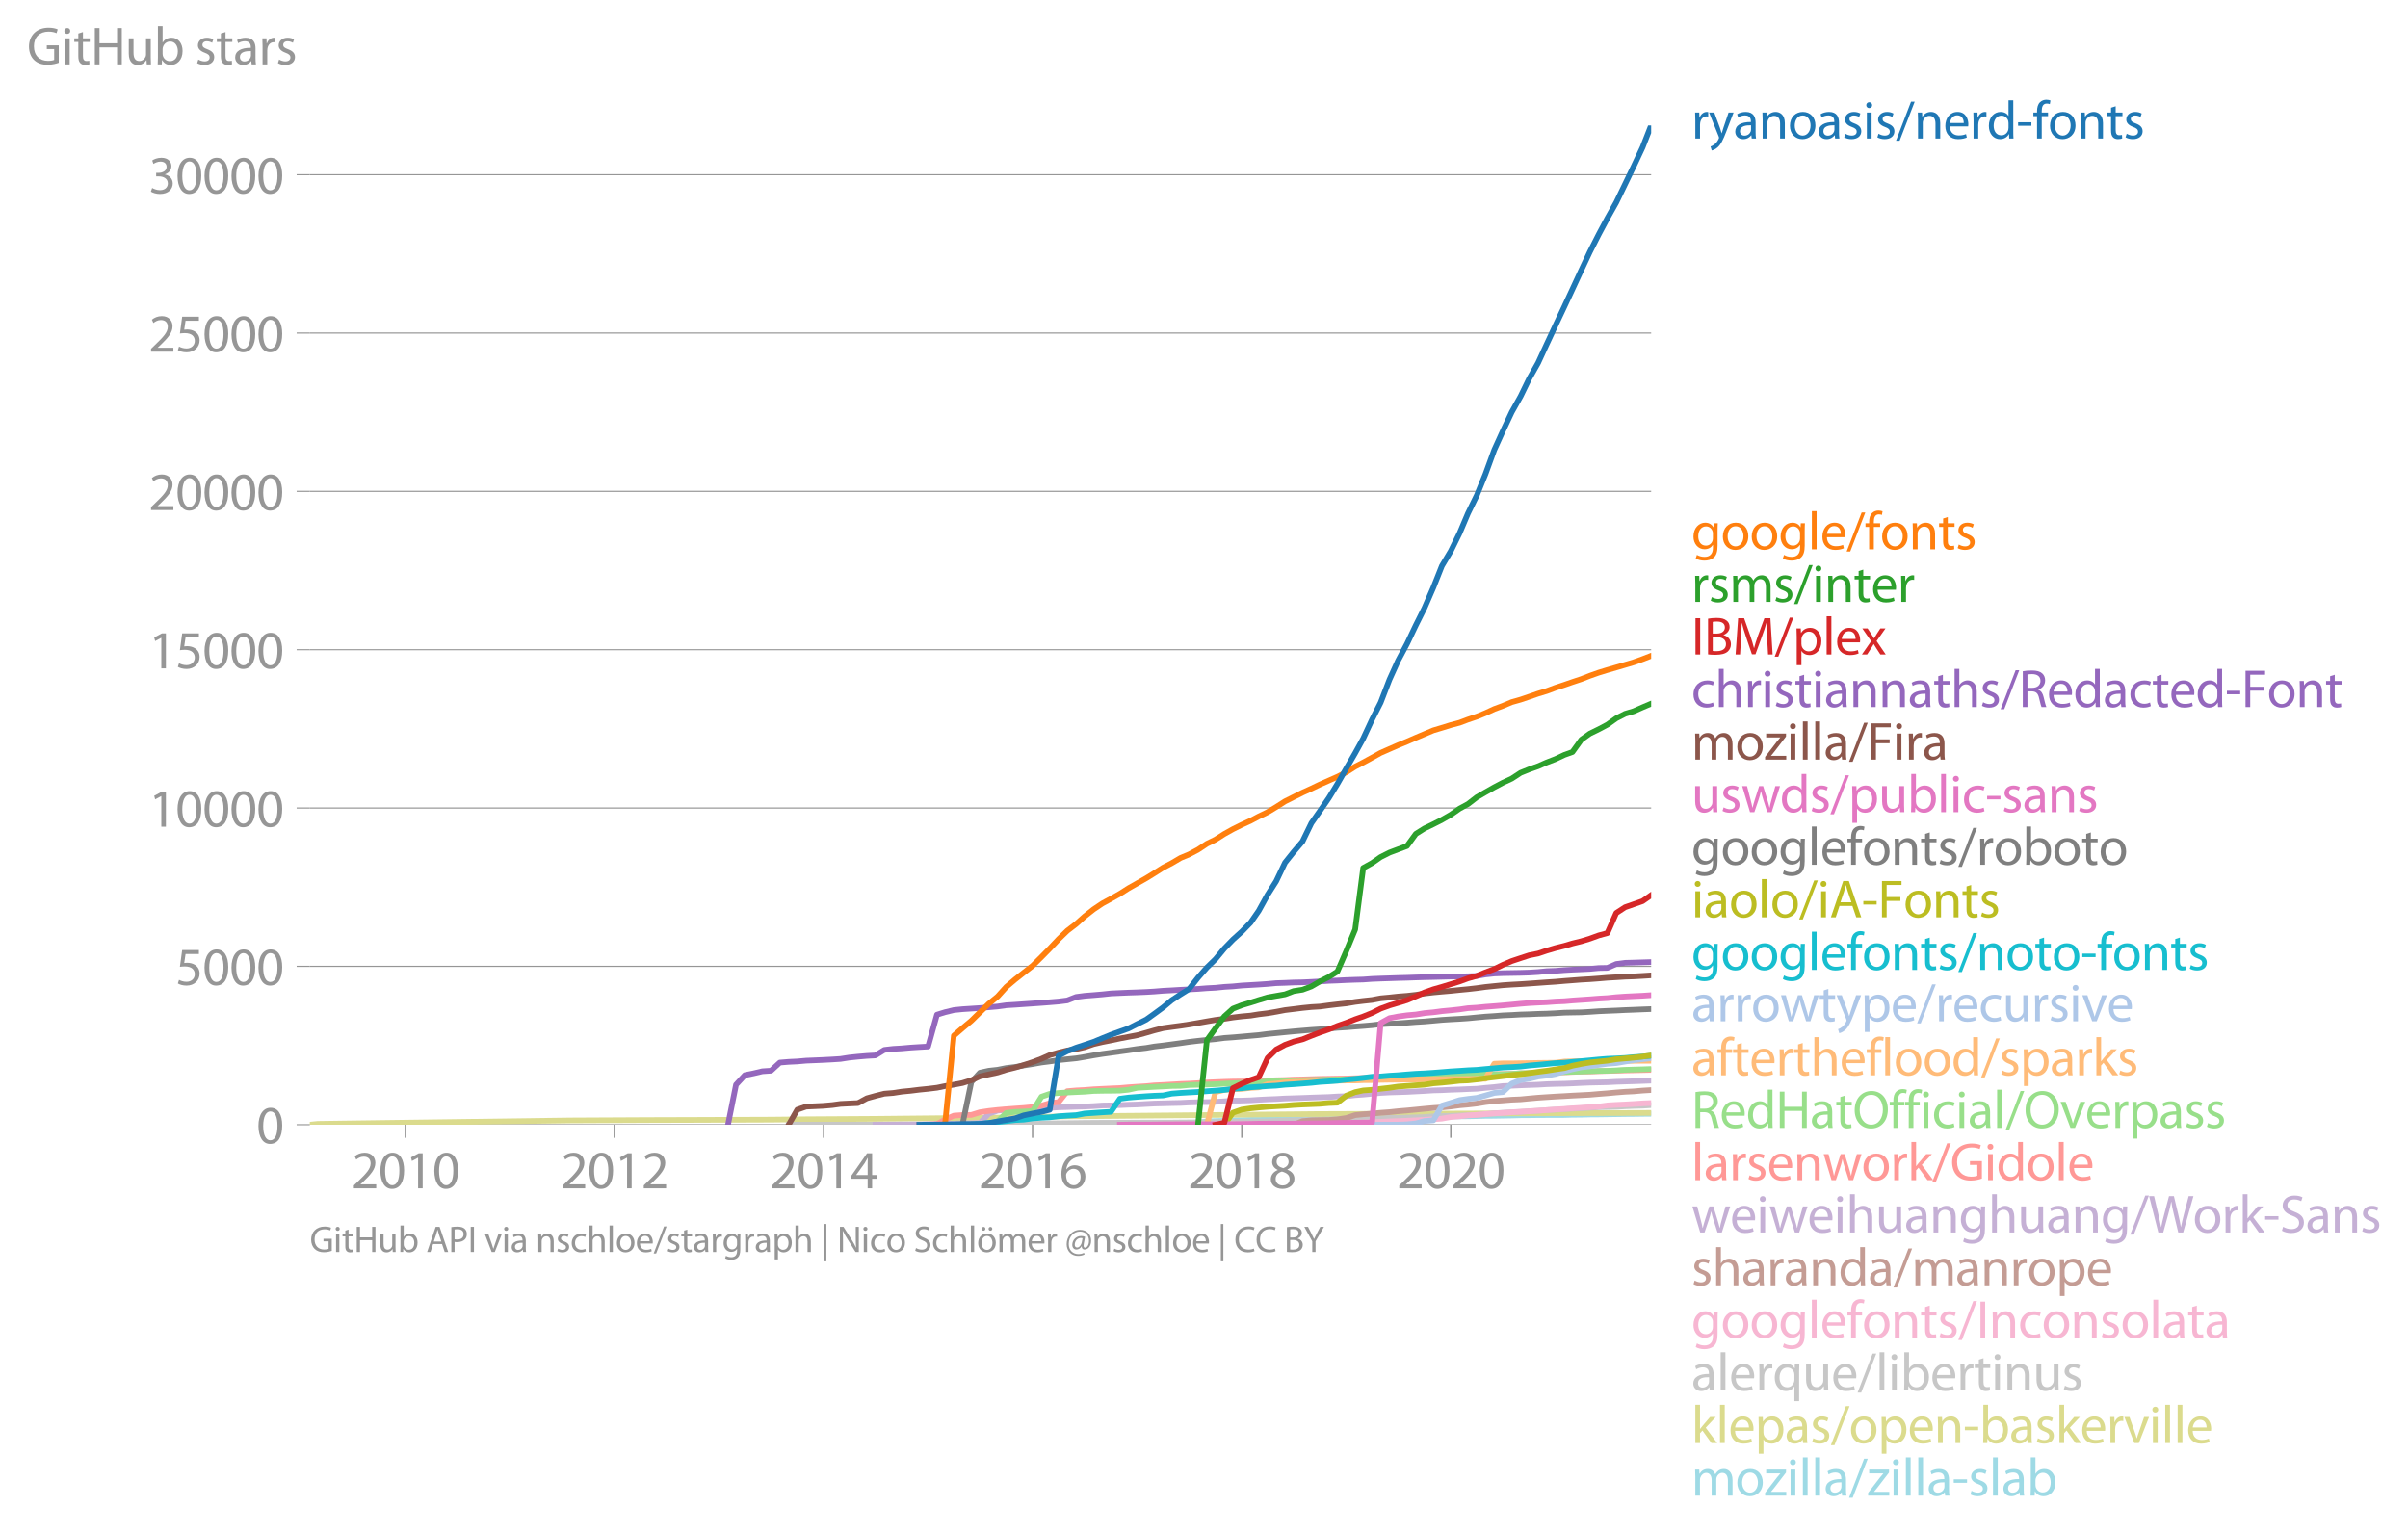 <svg xmlns:xlink="http://www.w3.org/1999/xlink" width="854.789" height="544.354" viewBox="0 0 641.091 408.266" xmlns="http://www.w3.org/2000/svg"><defs><style>*{stroke-linejoin:round;stroke-linecap:butt}</style></defs><g id="figure_1"><path d="M0 408.266h641.091V0H0v408.266z" style="fill:none" id="patch_1"/><g id="axes_1"><path d="M82.476 299.513h357.12V33.401H82.476v266.112z" style="fill:none" id="patch_2"/><g id="matplotlib.axis_1"><g id="xtick_1"><g id="line2d_1"><defs><path id="mce65503e43" d="M0 0v3.5" style="stroke:#969696;stroke-width:.4"/></defs><use xlink:href="#mce65503e43" x="107.93" y="299.513" style="fill:#969696;stroke:#969696;stroke-width:.4"/></g><g style="fill:#969696" transform="matrix(.14 0 0 -.14 93.567 316.453)" id="text_1"><defs><path id="MyriadPro-Regular-32" d="M2944 0v467H1075v13l333 307c877 845 1434 1466 1434 2234 0 595-378 1209-1274 1209-480 0-890-179-1178-422l180-397c192 160 505 352 883 352 621 0 825-390 825-813-6-627-486-1164-1548-2176L288 346V0h2656z" transform="scale(.016)"/><path id="MyriadPro-Regular-30" d="M1677 4230c-845 0-1447-768-1447-2163C243 691 794-70 1606-70c922 0 1447 780 1447 2195 0 1325-499 2105-1376 2105zm-32-435c582 0 845-672 845-1696 0-1062-276-1734-852-1734-512 0-844 614-844 1696 0 1133 358 1734 851 1734z" transform="scale(.016)"/><path id="MyriadPro-Regular-31" d="M1510 0h544v4160h-480l-908-486 108-429 724 390h12V0z" transform="scale(.016)"/></defs><use xlink:href="#MyriadPro-Regular-32"/><use xlink:href="#MyriadPro-Regular-30" x="51.3"/><use xlink:href="#MyriadPro-Regular-31" x="102.6"/><use xlink:href="#MyriadPro-Regular-30" x="153.9"/></g></g><g id="xtick_2"><use xlink:href="#mce65503e43" x="163.564" y="299.513" style="fill:#969696;stroke:#969696;stroke-width:.4" id="line2d_2"/><g style="fill:#969696" transform="matrix(.14 0 0 -.14 149.2 316.453)" id="text_2"><use xlink:href="#MyriadPro-Regular-32"/><use xlink:href="#MyriadPro-Regular-30" x="51.3"/><use xlink:href="#MyriadPro-Regular-31" x="102.6"/><use xlink:href="#MyriadPro-Regular-32" x="153.9"/></g></g><g id="xtick_3"><use xlink:href="#mce65503e43" x="219.273" y="299.513" style="fill:#969696;stroke:#969696;stroke-width:.4" id="line2d_3"/><g style="fill:#969696" transform="matrix(.14 0 0 -.14 204.91 316.453)" id="text_3"><defs><path id="MyriadPro-Regular-34" d="M2560 0v1133h582v441h-582v2586h-608L96 1504v-371h1933V0h531zM666 1574v13l1017 1415c115 192 218 371 346 614h19c-13-218-19-435-19-653V1574H666z" transform="scale(.016)"/></defs><use xlink:href="#MyriadPro-Regular-32"/><use xlink:href="#MyriadPro-Regular-30" x="51.3"/><use xlink:href="#MyriadPro-Regular-31" x="102.6"/><use xlink:href="#MyriadPro-Regular-34" x="153.9"/></g></g><g id="xtick_4"><use xlink:href="#mce65503e43" x="274.906" y="299.513" style="fill:#969696;stroke:#969696;stroke-width:.4" id="line2d_4"/><g style="fill:#969696" transform="matrix(.14 0 0 -.14 260.543 316.453)" id="text_4"><defs><path id="MyriadPro-Regular-36" d="M2662 4224c-102 0-243-6-409-32-525-64-986-275-1331-614-410-410-704-1056-704-1876C218 621 800-70 1690-70c864 0 1382 704 1382 1465 0 813-518 1344-1254 1344-461 0-807-217-1005-480h-19c96 685 563 1331 1446 1479 160 25 307 32 422 25v461zM1690 365c-589 0-903 505-916 1190 0 103 26 186 64 250 154 301 468 512 807 512 518 0 857-359 857-954s-326-998-806-998h-6z" transform="scale(.016)"/></defs><use xlink:href="#MyriadPro-Regular-32"/><use xlink:href="#MyriadPro-Regular-30" x="51.3"/><use xlink:href="#MyriadPro-Regular-31" x="102.6"/><use xlink:href="#MyriadPro-Regular-36" x="153.9"/></g></g><g id="xtick_5"><use xlink:href="#mce65503e43" x="330.616" y="299.513" style="fill:#969696;stroke:#969696;stroke-width:.4" id="line2d_5"/><g style="fill:#969696" transform="matrix(.14 0 0 -.14 316.253 316.453)" id="text_5"><defs><path id="MyriadPro-Regular-38" d="M1062 2170c-512-218-825-589-825-1114C237 448 762-70 1632-70c794 0 1414 486 1414 1209 0 506-320 871-838 1075v20c512 243 685 620 685 972 0 519-403 1024-1210 1024-729 0-1286-448-1286-1107 0-358 198-717 659-934l6-19zm583-1831c-531 0-851 371-832 794 0 397 262 717 749 857 563-160 915-403 915-908 0-423-327-743-832-743zm6 3488c506 0 704-345 704-678 0-378-275-634-633-755-480 128-794 352-794 768 0 358 256 665 723 665z" transform="scale(.016)"/></defs><use xlink:href="#MyriadPro-Regular-32"/><use xlink:href="#MyriadPro-Regular-30" x="51.3"/><use xlink:href="#MyriadPro-Regular-31" x="102.6"/><use xlink:href="#MyriadPro-Regular-38" x="153.9"/></g></g><g id="xtick_6"><use xlink:href="#mce65503e43" x="386.249" y="299.513" style="fill:#969696;stroke:#969696;stroke-width:.4" id="line2d_6"/><g style="fill:#969696" transform="matrix(.14 0 0 -.14 371.886 316.453)" id="text_6"><use xlink:href="#MyriadPro-Regular-32"/><use xlink:href="#MyriadPro-Regular-30" x="51.3"/><use xlink:href="#MyriadPro-Regular-32" x="102.6"/><use xlink:href="#MyriadPro-Regular-30" x="153.9"/></g></g></g><g id="matplotlib.axis_2"><g id="ytick_1"><path d="M82.476 299.513h357.12" clip-path="url(#paabae442a1)" style="fill:none;stroke:#969696;stroke-width:.3;stroke-linecap:square" id="line2d_7"/><g id="line2d_8"><defs><path id="ma0ba9043ab" d="M0 0h-3.5" style="stroke:#969696;stroke-width:.3"/></defs><use xlink:href="#ma0ba9043ab" x="82.476" y="299.513" style="fill:#969696;stroke:#969696;stroke-width:.3"/></g><use xlink:href="#MyriadPro-Regular-30" style="fill:#969696" transform="matrix(.14 0 0 -.14 68.295 304.483)" id="text_7"/></g><g id="ytick_2"><path d="M82.476 257.348h357.12" clip-path="url(#paabae442a1)" style="fill:none;stroke:#969696;stroke-width:.3;stroke-linecap:square" id="line2d_9"/><use xlink:href="#ma0ba9043ab" x="82.476" y="257.348" style="fill:#969696;stroke:#969696;stroke-width:.3" id="line2d_10"/><g style="fill:#969696" transform="matrix(.14 0 0 -.14 46.75 262.318)" id="text_8"><defs><path id="MyriadPro-Regular-35" d="M2771 4160H781L512 2163c154 19 339 45 576 45 832 0 1190-384 1197-922 0-556-455-902-986-902-377 0-717 128-889 230L269 186C467 58 851-70 1306-70c902 0 1548 608 1548 1420 0 525-268 884-595 1069-256 154-576 224-896 224-153 0-243-13-339-25l160 1068h1587v474z" transform="scale(.016)"/></defs><use xlink:href="#MyriadPro-Regular-35"/><use xlink:href="#MyriadPro-Regular-30" x="51.3"/><use xlink:href="#MyriadPro-Regular-30" x="102.6"/><use xlink:href="#MyriadPro-Regular-30" x="153.9"/></g></g><g id="ytick_3"><path d="M82.476 215.183h357.12" clip-path="url(#paabae442a1)" style="fill:none;stroke:#969696;stroke-width:.3;stroke-linecap:square" id="line2d_11"/><use xlink:href="#ma0ba9043ab" x="82.476" y="215.183" style="fill:#969696;stroke:#969696;stroke-width:.3" id="line2d_12"/><g style="fill:#969696" transform="matrix(.14 0 0 -.14 39.568 220.153)" id="text_9"><use xlink:href="#MyriadPro-Regular-31"/><use xlink:href="#MyriadPro-Regular-30" x="51.3"/><use xlink:href="#MyriadPro-Regular-30" x="102.6"/><use xlink:href="#MyriadPro-Regular-30" x="153.9"/><use xlink:href="#MyriadPro-Regular-30" x="205.2"/></g></g><g id="ytick_4"><path d="M82.476 173.018h357.12" clip-path="url(#paabae442a1)" style="fill:none;stroke:#969696;stroke-width:.3;stroke-linecap:square" id="line2d_13"/><use xlink:href="#ma0ba9043ab" x="82.476" y="173.018" style="fill:#969696;stroke:#969696;stroke-width:.3" id="line2d_14"/><g style="fill:#969696" transform="matrix(.14 0 0 -.14 39.568 177.988)" id="text_10"><use xlink:href="#MyriadPro-Regular-31"/><use xlink:href="#MyriadPro-Regular-35" x="51.3"/><use xlink:href="#MyriadPro-Regular-30" x="102.6"/><use xlink:href="#MyriadPro-Regular-30" x="153.9"/><use xlink:href="#MyriadPro-Regular-30" x="205.2"/></g></g><g id="ytick_5"><path d="M82.476 130.853h357.12" clip-path="url(#paabae442a1)" style="fill:none;stroke:#969696;stroke-width:.3;stroke-linecap:square" id="line2d_15"/><use xlink:href="#ma0ba9043ab" x="82.476" y="130.853" style="fill:#969696;stroke:#969696;stroke-width:.3" id="line2d_16"/><g style="fill:#969696" transform="matrix(.14 0 0 -.14 39.568 135.823)" id="text_11"><use xlink:href="#MyriadPro-Regular-32"/><use xlink:href="#MyriadPro-Regular-30" x="51.3"/><use xlink:href="#MyriadPro-Regular-30" x="102.6"/><use xlink:href="#MyriadPro-Regular-30" x="153.9"/><use xlink:href="#MyriadPro-Regular-30" x="205.2"/></g></g><g id="ytick_6"><path d="M82.476 88.688h357.12" clip-path="url(#paabae442a1)" style="fill:none;stroke:#969696;stroke-width:.3;stroke-linecap:square" id="line2d_17"/><use xlink:href="#ma0ba9043ab" x="82.476" y="88.688" style="fill:#969696;stroke:#969696;stroke-width:.3" id="line2d_18"/><g style="fill:#969696" transform="matrix(.14 0 0 -.14 39.568 93.658)" id="text_12"><use xlink:href="#MyriadPro-Regular-32"/><use xlink:href="#MyriadPro-Regular-35" x="51.3"/><use xlink:href="#MyriadPro-Regular-30" x="102.6"/><use xlink:href="#MyriadPro-Regular-30" x="153.9"/><use xlink:href="#MyriadPro-Regular-30" x="205.2"/></g></g><g id="ytick_7"><path d="M82.476 46.523h357.12" clip-path="url(#paabae442a1)" style="fill:none;stroke:#969696;stroke-width:.3;stroke-linecap:square" id="line2d_19"/><use xlink:href="#ma0ba9043ab" x="82.476" y="46.523" style="fill:#969696;stroke:#969696;stroke-width:.3" id="line2d_20"/><g style="fill:#969696" transform="matrix(.14 0 0 -.14 39.568 51.493)" id="text_13"><defs><path id="MyriadPro-Regular-33" d="M269 211C474 77 883-70 1350-70c999 0 1517 582 1517 1248 0 582-416 966-928 1068v13c512 186 768 551 768 979 0 506-371 992-1190 992-448 0-871-160-1088-320l147-409c179 128 499 275 832 275 518 0 730-294 730-627 0-493-519-704-928-704H896v-423h314c544 0 1068-249 1075-832 6-345-218-806-941-806-390 0-762 160-922 262L269 211z" transform="scale(.016)"/></defs><use xlink:href="#MyriadPro-Regular-33"/><use xlink:href="#MyriadPro-Regular-30" x="51.3"/><use xlink:href="#MyriadPro-Regular-30" x="102.6"/><use xlink:href="#MyriadPro-Regular-30" x="153.9"/><use xlink:href="#MyriadPro-Regular-30" x="205.2"/></g></g><g style="fill:#969696" transform="matrix(.14 0 0 -.14 7.2 17.14)" id="text_14"><defs><path id="MyriadPro-Regular-47" d="M3770 2266H2349v-448h877V531c-128-64-378-115-743-115-1005 0-1664 646-1664 1741 0 1081 685 1734 1735 1734 435 0 723-83 953-185l135 454c-186 90-576 198-1076 198-1446 0-2329-940-2336-2227 0-672 231-1248 602-1606 422-403 960-570 1613-570 582 0 1075 147 1325 237v2074z" transform="scale(.016)"/><path id="MyriadPro-Regular-69" d="M1030 0v3098H467V0h563zM749 4320c-205 0-352-154-352-352 0-192 141-346 339-346 224 0 365 154 358 346 0 198-134 352-345 352z" transform="scale(.016)"/><path id="MyriadPro-Regular-74" d="M595 3667v-569H115v-429h480V979c0-365 58-640 218-806C947 19 1158-70 1421-70c217 0 390 38 499 83l-26 422c-83-25-172-38-326-38-314 0-422 217-422 601v1671h806v429h-806v742l-551-173z" transform="scale(.016)"/><path id="MyriadPro-Regular-48" d="M486 4314V0h557v2022h2087V0h563v4314h-563V2509H1043v1805H486z" transform="scale(.016)"/><path id="MyriadPro-Regular-75" d="M3059 3098h-563V1197c0-103-19-205-51-288-103-250-365-512-743-512-512 0-691 397-691 985v1716H448V1286C448 198 1030-70 1517-70c550 0 877 326 1024 576h13l32-506h499c-19 243-26 525-26 845v2253z" transform="scale(.016)"/><path id="MyriadPro-Regular-62" d="M467 800c0-275-13-589-25-800h486l26 512h19c230-410 589-582 1037-582 691 0 1388 550 1388 1657 7 941-537 1581-1305 1581-499 0-858-224-1056-570h-13v1946H467V800zm557 998c0 90 19 167 32 231 115 429 474 691 858 691 601 0 921-531 921-1152 0-710-352-1190-941-1190-409 0-736 268-844 659-13 64-26 134-26 205v556z" transform="scale(.016)"/><path id="MyriadPro-Regular-73" d="M250 147C467 19 781-70 1120-70c736 0 1158 390 1158 934 0 461-275 730-812 934-404 154-589 269-589 525 0 231 185 423 518 423 288 0 512-103 634-180l141 410c-173 102-448 192-762 192-666 0-1069-410-1069-909 0-371 263-678 819-877 416-153 576-300 576-569 0-256-192-461-601-461-282 0-576 115-743 224L250 147z" transform="scale(.016)"/><path id="MyriadPro-Regular-61" d="M2643 1901c0 621-230 1267-1177 1267-391 0-762-109-1018-275l128-371c218 140 518 230 806 230 634 0 704-461 704-717v-64C890 1978 224 1568 224 819c0-448 320-889 947-889 442 0 775 217 947 460h20l44-390h512c-38 211-51 474-51 742v1159zm-544-858c0-57-13-121-32-179-89-262-345-518-749-518-288 0-531 172-531 537 0 602 698 711 1312 698v-538z" transform="scale(.016)"/><path id="MyriadPro-Regular-72" d="M467 0h557v1651c0 96 13 186 26 263 76 422 358 723 755 723 77 0 134-7 192-19v531c-51 13-96 19-160 19-378 0-717-262-858-678h-25l-20 608H442c19-288 25-602 25-967V0z" transform="scale(.016)"/></defs><use xlink:href="#MyriadPro-Regular-47"/><use xlink:href="#MyriadPro-Regular-69" x="64.6"/><use xlink:href="#MyriadPro-Regular-74" x="88"/><use xlink:href="#MyriadPro-Regular-48" x="121.1"/><use xlink:href="#MyriadPro-Regular-75" x="186.3"/><use xlink:href="#MyriadPro-Regular-62" x="241.4"/><use xlink:href="#MyriadPro-Regular-20" x="298.3"/><use xlink:href="#MyriadPro-Regular-73" x="319.5"/><use xlink:href="#MyriadPro-Regular-74" x="359.1"/><use xlink:href="#MyriadPro-Regular-61" x="392.2"/><use xlink:href="#MyriadPro-Regular-72" x="440.4"/><use xlink:href="#MyriadPro-Regular-73" x="473.1"/></g></g><path d="m311.945 299.513 2.362-.27 2.286-.042 2.363-.21 2.362-.372 2.287-.067 2.362-.06 2.286-.117 2.363-.051 2.362-.084h2.134l2.363-.068 2.286-.042 2.363-.025 2.286-.017 2.362-.05 2.363-.01 2.286-.033 2.363-.025 2.286-.017 2.363-.06 2.362-.05 2.134-.017 2.363-.033 2.286-.034 2.362-.06 2.287-.075 2.362-.101 2.363-.042 2.286-.034 2.362-.025 2.287-.06 2.362-.05 2.363-.017 2.21-.025 2.362-.042 2.287-.06 2.362-.016 2.286-.042 2.363-.043 2.362-.067 2.287-.008 2.362-.034 2.287-.009 2.362-.008 2.363-.008 2.134-.06 2.362-.016 2.286-.06 2.363-.016 2.286-.034 2.363-.034 2.362-.033 2.286-.017 2.363-.034 2.286-.017" clip-path="url(#paabae442a1)" style="fill:none;stroke:#9edae5;stroke-width:1.5;stroke-linecap:square" id="line2d_21"/><path d="m82.476 299.513 2.134-.22 7.011-.1 60.283-.81 20.881-.101 11.66-.034 20.806-.076 9.373-.101 18.443-.11 34.828-.354 16.233-.32 65.007-.6 30.103-.109 60.358-.202h0" clip-path="url(#paabae442a1)" style="fill:none;stroke:#dbdb8d;stroke-width:1.5;stroke-linecap:square" id="line2d_22"/><path d="m209.976 299.513 2.286-.008H230.78l2.286-.017H247.09l2.362-.026 2.134-.008 2.363-.034 2.286-.008 2.363-.034 2.286-.034h4.725l2.286-.017 2.363-.008 2.286-.017h2.362l2.363-.067 2.21-.076 2.363-.034 2.286-.025 2.362-.026 2.287-.033 2.362-.017 2.363-.017h2.286l2.363-.017 2.286-.008 2.362-.017 2.363-.009h2.134l2.362-.008h2.287l2.362-.025 2.286-.017 2.363-.025 2.362-.034 2.287-.034 2.362-.034 2.286-.042 2.363-.034 2.362-.025 2.134-.034 2.363-.033 2.286-.11 2.363-.084 2.286-.05 2.362-.051 2.363-.034 2.286-.068 2.363-.033 2.286-.034 2.363-.025 2.362-.093 2.134-.042 2.363-.06 2.286-.126 2.362-.093 2.287-.042 2.362-.05 2.363-.068 2.286-.059 2.362-.202 2.287-.085 2.362-.05 2.363-.093 2.21-.059 2.362-.076 2.287-.194 2.362-.236 2.286-.16 2.363-.118 2.362-.101 2.287-.178 2.362-.126 2.287-.177 2.362-.11 2.363-.126 2.134-.144 2.362-.118 2.286-.126 2.363-.144 2.286-.05 2.363-.06 2.362-.134 2.286-.093 2.363-.067 2.286-.152" clip-path="url(#paabae442a1)" style="fill:none;stroke:#c7c7c7;stroke-width:1.5;stroke-linecap:square" id="line2d_23"/><g style="fill:#1f77b4" transform="matrix(.14 0 0 -.14 450.31 36.901)" id="text_15"><defs><path id="MyriadPro-Regular-79" d="M58 3098 1203 243c26-70 39-115 39-147s-20-77-45-134c-128-288-320-506-474-628-166-140-352-230-493-275l141-473c141 25 416 121 691 364 384 333 660 877 1063 1940l845 2208h-596l-614-1818c-77-224-141-461-198-646h-13c-51 185-128 428-199 633L672 3098H58z" transform="scale(.016)"/><path id="MyriadPro-Regular-6e" d="M467 0h563v1862c0 96 13 192 39 263 96 313 384 576 755 576 531 0 717-416 717-915V0h563v1850c0 1062-666 1318-1094 1318-512 0-871-288-1024-582h-13l-32 512H442c19-256 25-519 25-839V0z" transform="scale(.016)"/><path id="MyriadPro-Regular-6f" d="M1779 3168c-857 0-1536-608-1536-1645C243 544 890-70 1728-70c749 0 1542 499 1542 1644 0 948-601 1594-1491 1594zm-13-422c666 0 928-666 928-1191 0-697-403-1203-940-1203-551 0-941 512-941 1190 0 589 288 1204 953 1204z" transform="scale(.016)"/><path id="MyriadPro-Regular-2f" d="m422-256 1792 4640h-435L-6-256h428z" transform="scale(.016)"/><path id="MyriadPro-Regular-65" d="M2957 1446c6 58 19 148 19 263 0 569-269 1459-1280 1459-902 0-1453-736-1453-1670C243 563 813-70 1766-70c493 0 832 108 1031 198l-96 403c-211-89-455-160-858-160-563 0-1049 314-1062 1075h2176zM787 1850c45 390 295 915 864 915 634 0 787-557 781-915H787z" transform="scale(.016)"/><path id="MyriadPro-Regular-64" d="M2579 4544V2694h-13c-140 250-460 474-934 474-755 0-1395-634-1389-1664C243 563 819-70 1568-70c506 0 883 262 1056 608h13l25-538h506c-19 211-26 525-26 800v3744h-563zm0-3245c0-89-6-166-25-243-103-422-448-672-826-672-608 0-915 518-915 1146 0 684 345 1196 928 1196 422 0 729-294 813-652 19-71 25-167 25-237v-538z" transform="scale(.016)"/><path id="MyriadPro-Regular-2d" d="M192 1939v-416h1581v416H192z" transform="scale(.016)"/><path id="MyriadPro-Regular-66" d="M1082 0v2669h748v429h-748v166c0 474 121 896 601 896 160 0 275-32 359-70l76 435c-108 45-281 89-480 89-262 0-544-83-755-288-262-249-358-646-358-1081v-147H90v-429h435V0h557z" transform="scale(.016)"/></defs><use xlink:href="#MyriadPro-Regular-72"/><use xlink:href="#MyriadPro-Regular-79" x="32.7"/><use xlink:href="#MyriadPro-Regular-61" x="79.8"/><use xlink:href="#MyriadPro-Regular-6e" x="128"/><use xlink:href="#MyriadPro-Regular-6f" x="183.5"/><use xlink:href="#MyriadPro-Regular-61" x="238.4"/><use xlink:href="#MyriadPro-Regular-73" x="286.6"/><use xlink:href="#MyriadPro-Regular-69" x="326.2"/><use xlink:href="#MyriadPro-Regular-73" x="349.6"/><use xlink:href="#MyriadPro-Regular-2f" x="389.2"/><use xlink:href="#MyriadPro-Regular-6e" x="423.5"/><use xlink:href="#MyriadPro-Regular-65" x="479"/><use xlink:href="#MyriadPro-Regular-72" x="529.1"/><use xlink:href="#MyriadPro-Regular-64" x="561.8"/><use xlink:href="#MyriadPro-Regular-2d" x="618.2"/><use xlink:href="#MyriadPro-Regular-66" x="648.9"/><use xlink:href="#MyriadPro-Regular-6f" x="678.1"/><use xlink:href="#MyriadPro-Regular-6e" x="733"/><use xlink:href="#MyriadPro-Regular-74" x="788.5"/><use xlink:href="#MyriadPro-Regular-73" x="821.6"/></g><g style="fill:#ff7f0e" transform="matrix(.14 0 0 -.14 450.31 146.293)" id="text_16"><defs><path id="MyriadPro-Regular-67" d="M3110 2246c0 378 13 628 26 852h-493l-25-468h-13c-135 256-429 538-967 538-710 0-1395-595-1395-1645C243 666 794 13 1562 13c480 0 812 230 985 518h13V186c0-781-422-1082-998-1082-384 0-704 115-909 243l-141-429c250-166 659-256 1030-256 391 0 826 90 1127 372 301 268 441 704 441 1414v1798zm-556-928c0-96-13-204-45-300-122-359-435-576-781-576-608 0-915 505-915 1113 0 717 384 1171 921 1171 410 0 685-268 788-595 25-77 32-160 32-256v-557z" transform="scale(.016)"/><path id="MyriadPro-Regular-6c" d="M467 0h563v4544H467V0z" transform="scale(.016)"/></defs><use xlink:href="#MyriadPro-Regular-67"/><use xlink:href="#MyriadPro-Regular-6f" x="55.9"/><use xlink:href="#MyriadPro-Regular-6f" x="110.8"/><use xlink:href="#MyriadPro-Regular-67" x="165.7"/><use xlink:href="#MyriadPro-Regular-6c" x="221.6"/><use xlink:href="#MyriadPro-Regular-65" x="245.2"/><use xlink:href="#MyriadPro-Regular-2f" x="295.3"/><use xlink:href="#MyriadPro-Regular-66" x="329.6"/><use xlink:href="#MyriadPro-Regular-6f" x="358.8"/><use xlink:href="#MyriadPro-Regular-6e" x="413.7"/><use xlink:href="#MyriadPro-Regular-74" x="469.2"/><use xlink:href="#MyriadPro-Regular-73" x="502.3"/></g><g style="fill:#2ca02c" transform="matrix(.14 0 0 -.14 450.31 160.294)" id="text_17"><defs><path id="MyriadPro-Regular-6d" d="M467 0h551v1869c0 96 12 192 44 275 90 282 346 563 698 563 429 0 646-358 646-851V0h551v1914c0 102 19 204 45 281 96 275 345 512 665 512 455 0 672-358 672-953V0h551v1824c0 1075-608 1344-1018 1344-294 0-499-77-685-218-128-96-249-230-345-403h-13c-135 365-455 621-877 621-512 0-800-275-973-570h-19l-26 500H442c19-256 25-519 25-839V0z" transform="scale(.016)"/></defs><use xlink:href="#MyriadPro-Regular-72"/><use xlink:href="#MyriadPro-Regular-73" x="32.7"/><use xlink:href="#MyriadPro-Regular-6d" x="72.3"/><use xlink:href="#MyriadPro-Regular-73" x="155.7"/><use xlink:href="#MyriadPro-Regular-2f" x="195.3"/><use xlink:href="#MyriadPro-Regular-69" x="229.6"/><use xlink:href="#MyriadPro-Regular-6e" x="253"/><use xlink:href="#MyriadPro-Regular-74" x="308.5"/><use xlink:href="#MyriadPro-Regular-65" x="341.6"/><use xlink:href="#MyriadPro-Regular-72" x="391.7"/></g><g style="fill:#d62728" transform="matrix(.14 0 0 -.14 450.31 174.294)" id="text_18"><defs><path id="MyriadPro-Regular-49" d="M486 4314V0h557v4314H486z" transform="scale(.016)"/><path id="MyriadPro-Regular-42" d="M486 13c186-26 480-51 864-51 704 0 1191 128 1492 403 217 211 364 493 364 864 0 640-480 979-889 1081v13c454 167 729 531 729 947 0 340-134 596-358 762-269 218-627 314-1184 314-390 0-774-39-1018-90V13zm557 3865c90 20 237 39 493 39 563 0 947-199 947-704 0-416-345-723-934-723h-506v1388zm0-1811h461c608 0 1114-243 1114-832 0-627-532-838-1108-838-198 0-358 6-467 25v1645z" transform="scale(.016)"/><path id="MyriadPro-Regular-4d" d="M4230 0h544l-268 4314h-711l-768-2087c-192-544-345-1017-454-1453h-19c-109 448-256 922-436 1453l-736 2087H672L371 0h531l116 1850c38 646 70 1369 83 1907h13c121-512 294-1069 499-1677L2310 26h423l761 2092c218 589 397 1133 544 1639h20c-7-538 32-1261 64-1863L4230 0z" transform="scale(.016)"/><path id="MyriadPro-Regular-70" d="M467-1267h557V416h13c185-307 544-486 953-486 730 0 1408 550 1408 1664 0 940-563 1574-1312 1574-505 0-870-224-1100-602h-13l-26 532H442c12-295 25-615 25-1012v-3353zm557 3059c0 77 19 160 38 230 109 423 468 698 852 698 595 0 921-531 921-1152 0-710-345-1197-941-1197-403 0-742 269-844 659-13 71-26 148-26 231v531z" transform="scale(.016)"/><path id="MyriadPro-Regular-78" d="m102 3098 1050-1517L51 0h621l448 698c115 185 224 345 326 537h13c109-185 211-358 333-537L2246 0h640L1798 1600l1056 1498h-608l-435-660c-102-166-205-326-307-512h-19c-103 173-199 333-314 506l-441 666H102z" transform="scale(.016)"/></defs><use xlink:href="#MyriadPro-Regular-49"/><use xlink:href="#MyriadPro-Regular-42" x="23.9"/><use xlink:href="#MyriadPro-Regular-4d" x="78.1"/><use xlink:href="#MyriadPro-Regular-2f" x="158.5"/><use xlink:href="#MyriadPro-Regular-70" x="192.8"/><use xlink:href="#MyriadPro-Regular-6c" x="249.7"/><use xlink:href="#MyriadPro-Regular-65" x="273.3"/><use xlink:href="#MyriadPro-Regular-78" x="323.4"/></g><g style="fill:#9467bd" transform="matrix(.14 0 0 -.14 450.31 188.294)" id="text_19"><defs><path id="MyriadPro-Regular-63" d="M2579 538c-160-71-371-154-691-154-614 0-1075 442-1075 1158 0 647 384 1172 1094 1172 307 0 519-71 653-148l128 436c-154 76-448 160-781 160-1011 0-1664-692-1664-1645C243 570 851-70 1786-70c416 0 742 108 889 185l-96 423z" transform="scale(.016)"/><path id="MyriadPro-Regular-68" d="M467 0h563v1869c0 109 7 192 39 269 102 307 390 563 755 563 531 0 717-423 717-922V0h563v1843c0 1069-666 1325-1082 1325-211 0-409-64-576-160-172-96-313-237-403-397h-13v1933H467V0z" transform="scale(.016)"/><path id="MyriadPro-Regular-52" d="M486 0h557v1869h525c506-19 736-243 864-839 122-537 218-902 288-1030h576c-90 166-192 582-333 1184-102 448-301 755-633 870v20c454 153 812 531 812 1100 0 333-121 628-339 820-269 243-653 352-1248 352-384 0-787-32-1069-90V0zm557 3866c90 25 282 51 551 51 588-7 992-250 992-807 0-492-378-819-973-819h-570v1575z" transform="scale(.016)"/><path id="MyriadPro-Regular-46" d="M486 0h557v1952h1632v461H1043v1433h1767v468H486V0z" transform="scale(.016)"/></defs><use xlink:href="#MyriadPro-Regular-63"/><use xlink:href="#MyriadPro-Regular-68" x="44.8"/><use xlink:href="#MyriadPro-Regular-72" x="100.3"/><use xlink:href="#MyriadPro-Regular-69" x="133"/><use xlink:href="#MyriadPro-Regular-73" x="156.4"/><use xlink:href="#MyriadPro-Regular-74" x="196"/><use xlink:href="#MyriadPro-Regular-69" x="229.1"/><use xlink:href="#MyriadPro-Regular-61" x="252.5"/><use xlink:href="#MyriadPro-Regular-6e" x="300.7"/><use xlink:href="#MyriadPro-Regular-6e" x="356.2"/><use xlink:href="#MyriadPro-Regular-61" x="411.7"/><use xlink:href="#MyriadPro-Regular-74" x="459.9"/><use xlink:href="#MyriadPro-Regular-68" x="493"/><use xlink:href="#MyriadPro-Regular-73" x="548.5"/><use xlink:href="#MyriadPro-Regular-2f" x="588.1"/><use xlink:href="#MyriadPro-Regular-52" x="622.4"/><use xlink:href="#MyriadPro-Regular-65" x="676.2"/><use xlink:href="#MyriadPro-Regular-64" x="726.3"/><use xlink:href="#MyriadPro-Regular-61" x="782.7"/><use xlink:href="#MyriadPro-Regular-63" x="830.9"/><use xlink:href="#MyriadPro-Regular-74" x="875.7"/><use xlink:href="#MyriadPro-Regular-65" x="908.8"/><use xlink:href="#MyriadPro-Regular-64" x="958.9"/><use xlink:href="#MyriadPro-Regular-2d" x="1015.3"/><use xlink:href="#MyriadPro-Regular-46" x="1046"/><use xlink:href="#MyriadPro-Regular-6f" x="1094.7"/><use xlink:href="#MyriadPro-Regular-6e" x="1149.6"/><use xlink:href="#MyriadPro-Regular-74" x="1205.1"/></g><g style="fill:#8c564b" transform="matrix(.14 0 0 -.14 450.31 202.294)" id="text_20"><defs><path id="MyriadPro-Regular-7a" d="M115 0h2515v448H819v13c141 160 269 313 397 486l1382 1799 7 352H243v-455h1677v-13c-141-166-269-313-403-480L115 326V0z" transform="scale(.016)"/></defs><use xlink:href="#MyriadPro-Regular-6d"/><use xlink:href="#MyriadPro-Regular-6f" x="83.4"/><use xlink:href="#MyriadPro-Regular-7a" x="138.3"/><use xlink:href="#MyriadPro-Regular-69" x="181.1"/><use xlink:href="#MyriadPro-Regular-6c" x="204.5"/><use xlink:href="#MyriadPro-Regular-6c" x="228.1"/><use xlink:href="#MyriadPro-Regular-61" x="251.7"/><use xlink:href="#MyriadPro-Regular-2f" x="299.9"/><use xlink:href="#MyriadPro-Regular-46" x="334.2"/><use xlink:href="#MyriadPro-Regular-69" x="382.9"/><use xlink:href="#MyriadPro-Regular-72" x="406.3"/><use xlink:href="#MyriadPro-Regular-61" x="439"/></g><g style="fill:#e377c2" transform="matrix(.14 0 0 -.14 450.31 216.294)" id="text_21"><defs><path id="MyriadPro-Regular-77" d="M115 3098 1050 0h512l499 1472c109 333 205 653 281 1024h13c77-365 167-672 275-1018L3104 0h512l998 3098h-556l-442-1556c-102-364-186-691-237-1004h-19c-70 313-160 640-275 1011l-480 1549h-474l-505-1575c-103-339-205-672-276-985h-19c-57 320-141 640-230 985L691 3098H115z" transform="scale(.016)"/></defs><use xlink:href="#MyriadPro-Regular-75"/><use xlink:href="#MyriadPro-Regular-73" x="55.1"/><use xlink:href="#MyriadPro-Regular-77" x="94.7"/><use xlink:href="#MyriadPro-Regular-64" x="168.3"/><use xlink:href="#MyriadPro-Regular-73" x="224.7"/><use xlink:href="#MyriadPro-Regular-2f" x="264.3"/><use xlink:href="#MyriadPro-Regular-70" x="298.6"/><use xlink:href="#MyriadPro-Regular-75" x="355.5"/><use xlink:href="#MyriadPro-Regular-62" x="410.6"/><use xlink:href="#MyriadPro-Regular-6c" x="467.5"/><use xlink:href="#MyriadPro-Regular-69" x="491.1"/><use xlink:href="#MyriadPro-Regular-63" x="514.5"/><use xlink:href="#MyriadPro-Regular-2d" x="559.3"/><use xlink:href="#MyriadPro-Regular-73" x="590"/><use xlink:href="#MyriadPro-Regular-61" x="629.6"/><use xlink:href="#MyriadPro-Regular-6e" x="677.8"/><use xlink:href="#MyriadPro-Regular-73" x="733.3"/></g><g style="fill:#7f7f7f" transform="matrix(.14 0 0 -.14 450.31 230.293)" id="text_22"><use xlink:href="#MyriadPro-Regular-67"/><use xlink:href="#MyriadPro-Regular-6f" x="55.9"/><use xlink:href="#MyriadPro-Regular-6f" x="110.8"/><use xlink:href="#MyriadPro-Regular-67" x="165.7"/><use xlink:href="#MyriadPro-Regular-6c" x="221.6"/><use xlink:href="#MyriadPro-Regular-65" x="245.2"/><use xlink:href="#MyriadPro-Regular-66" x="295.3"/><use xlink:href="#MyriadPro-Regular-6f" x="324.5"/><use xlink:href="#MyriadPro-Regular-6e" x="379.4"/><use xlink:href="#MyriadPro-Regular-74" x="434.9"/><use xlink:href="#MyriadPro-Regular-73" x="468"/><use xlink:href="#MyriadPro-Regular-2f" x="507.6"/><use xlink:href="#MyriadPro-Regular-72" x="541.9"/><use xlink:href="#MyriadPro-Regular-6f" x="574.6"/><use xlink:href="#MyriadPro-Regular-62" x="629.5"/><use xlink:href="#MyriadPro-Regular-6f" x="686.4"/><use xlink:href="#MyriadPro-Regular-74" x="741.3"/><use xlink:href="#MyriadPro-Regular-6f" x="774.4"/></g><g style="fill:#bcbd22" transform="matrix(.14 0 0 -.14 450.31 244.294)" id="text_23"><defs><path id="MyriadPro-Regular-41" d="M2714 1357 3174 0h596L2298 4314h-672L160 0h576l448 1357h1530zm-1415 435 423 1248c83 262 153 525 217 781h13c64-250 128-506 224-787l422-1242H1299z" transform="scale(.016)"/></defs><use xlink:href="#MyriadPro-Regular-69"/><use xlink:href="#MyriadPro-Regular-61" x="23.4"/><use xlink:href="#MyriadPro-Regular-6f" x="71.6"/><use xlink:href="#MyriadPro-Regular-6c" x="126.5"/><use xlink:href="#MyriadPro-Regular-6f" x="150.1"/><use xlink:href="#MyriadPro-Regular-2f" x="205"/><use xlink:href="#MyriadPro-Regular-69" x="239.3"/><use xlink:href="#MyriadPro-Regular-41" x="262.7"/><use xlink:href="#MyriadPro-Regular-2d" x="323.9"/><use xlink:href="#MyriadPro-Regular-46" x="354.6"/><use xlink:href="#MyriadPro-Regular-6f" x="403.3"/><use xlink:href="#MyriadPro-Regular-6e" x="458.2"/><use xlink:href="#MyriadPro-Regular-74" x="513.7"/><use xlink:href="#MyriadPro-Regular-73" x="546.8"/></g><g style="fill:#17becf" transform="matrix(.14 0 0 -.14 450.31 258.293)" id="text_24"><use xlink:href="#MyriadPro-Regular-67"/><use xlink:href="#MyriadPro-Regular-6f" x="55.9"/><use xlink:href="#MyriadPro-Regular-6f" x="110.8"/><use xlink:href="#MyriadPro-Regular-67" x="165.7"/><use xlink:href="#MyriadPro-Regular-6c" x="221.6"/><use xlink:href="#MyriadPro-Regular-65" x="245.2"/><use xlink:href="#MyriadPro-Regular-66" x="295.3"/><use xlink:href="#MyriadPro-Regular-6f" x="324.5"/><use xlink:href="#MyriadPro-Regular-6e" x="379.4"/><use xlink:href="#MyriadPro-Regular-74" x="434.9"/><use xlink:href="#MyriadPro-Regular-73" x="468"/><use xlink:href="#MyriadPro-Regular-2f" x="507.6"/><use xlink:href="#MyriadPro-Regular-6e" x="541.9"/><use xlink:href="#MyriadPro-Regular-6f" x="597.4"/><use xlink:href="#MyriadPro-Regular-74" x="652.3"/><use xlink:href="#MyriadPro-Regular-6f" x="685.4"/><use xlink:href="#MyriadPro-Regular-2d" x="740.3"/><use xlink:href="#MyriadPro-Regular-66" x="771"/><use xlink:href="#MyriadPro-Regular-6f" x="800.2"/><use xlink:href="#MyriadPro-Regular-6e" x="855.1"/><use xlink:href="#MyriadPro-Regular-74" x="910.6"/><use xlink:href="#MyriadPro-Regular-73" x="943.7"/></g><g style="fill:#aec7e8" transform="matrix(.14 0 0 -.14 450.31 271.973)" id="text_25"><defs><path id="MyriadPro-Regular-76" d="M83 3098 1261 0h537l1216 3098h-588l-602-1741c-102-282-192-538-262-794h-20c-64 256-147 512-249 794L685 3098H83z" transform="scale(.016)"/></defs><use xlink:href="#MyriadPro-Regular-61"/><use xlink:href="#MyriadPro-Regular-72" x="48.2"/><use xlink:href="#MyriadPro-Regular-72" x="80.9"/><use xlink:href="#MyriadPro-Regular-6f" x="113.6"/><use xlink:href="#MyriadPro-Regular-77" x="168.5"/><use xlink:href="#MyriadPro-Regular-74" x="242.1"/><use xlink:href="#MyriadPro-Regular-79" x="275.2"/><use xlink:href="#MyriadPro-Regular-70" x="322.3"/><use xlink:href="#MyriadPro-Regular-65" x="379.2"/><use xlink:href="#MyriadPro-Regular-2f" x="429.3"/><use xlink:href="#MyriadPro-Regular-72" x="463.6"/><use xlink:href="#MyriadPro-Regular-65" x="496.3"/><use xlink:href="#MyriadPro-Regular-63" x="546.4"/><use xlink:href="#MyriadPro-Regular-75" x="591.2"/><use xlink:href="#MyriadPro-Regular-72" x="646.3"/><use xlink:href="#MyriadPro-Regular-73" x="679"/><use xlink:href="#MyriadPro-Regular-69" x="718.6"/><use xlink:href="#MyriadPro-Regular-76" x="742"/><use xlink:href="#MyriadPro-Regular-65" x="790.1"/></g><g style="fill:#ffbb78" transform="matrix(.14 0 0 -.14 450.31 286.37)" id="text_26"><defs><path id="MyriadPro-Regular-6b" d="M1024 4544H467V0h557v1165l288 320L2381 0h685L1702 1824l1197 1274h-678l-909-1069c-90-109-198-243-275-352h-13v2867z" transform="scale(.016)"/></defs><use xlink:href="#MyriadPro-Regular-61"/><use xlink:href="#MyriadPro-Regular-66" x="48.2"/><use xlink:href="#MyriadPro-Regular-74" x="77.4"/><use xlink:href="#MyriadPro-Regular-65" x="110.5"/><use xlink:href="#MyriadPro-Regular-72" x="160.6"/><use xlink:href="#MyriadPro-Regular-74" x="193.3"/><use xlink:href="#MyriadPro-Regular-68" x="226.4"/><use xlink:href="#MyriadPro-Regular-65" x="281.9"/><use xlink:href="#MyriadPro-Regular-66" x="332"/><use xlink:href="#MyriadPro-Regular-6c" x="361.2"/><use xlink:href="#MyriadPro-Regular-6f" x="384.8"/><use xlink:href="#MyriadPro-Regular-6f" x="439.7"/><use xlink:href="#MyriadPro-Regular-64" x="494.6"/><use xlink:href="#MyriadPro-Regular-2f" x="551"/><use xlink:href="#MyriadPro-Regular-73" x="585.3"/><use xlink:href="#MyriadPro-Regular-70" x="624.9"/><use xlink:href="#MyriadPro-Regular-61" x="681.8"/><use xlink:href="#MyriadPro-Regular-72" x="730"/><use xlink:href="#MyriadPro-Regular-6b" x="762.7"/><use xlink:href="#MyriadPro-Regular-73" x="809.6"/></g><g style="fill:#98df8a" transform="matrix(.14 0 0 -.14 450.31 300.37)" id="text_27"><defs><path id="MyriadPro-Regular-4f" d="M2234 4384c-1152 0-2004-896-2004-2266C230 813 1030-70 2170-70c1100 0 2003 787 2003 2272 0 1280-762 2182-1939 2182zm-26-454c928 0 1376-896 1376-1754 0-979-499-1792-1382-1792-877 0-1376 826-1376 1747 0 947 460 1799 1382 1799z" transform="scale(.016)"/></defs><use xlink:href="#MyriadPro-Regular-52"/><use xlink:href="#MyriadPro-Regular-65" x="53.8"/><use xlink:href="#MyriadPro-Regular-64" x="103.9"/><use xlink:href="#MyriadPro-Regular-48" x="160.3"/><use xlink:href="#MyriadPro-Regular-61" x="225.5"/><use xlink:href="#MyriadPro-Regular-74" x="273.7"/><use xlink:href="#MyriadPro-Regular-4f" x="306.8"/><use xlink:href="#MyriadPro-Regular-66" x="375.7"/><use xlink:href="#MyriadPro-Regular-66" x="404.9"/><use xlink:href="#MyriadPro-Regular-69" x="434.1"/><use xlink:href="#MyriadPro-Regular-63" x="457.5"/><use xlink:href="#MyriadPro-Regular-69" x="502.3"/><use xlink:href="#MyriadPro-Regular-61" x="525.7"/><use xlink:href="#MyriadPro-Regular-6c" x="573.9"/><use xlink:href="#MyriadPro-Regular-2f" x="597.5"/><use xlink:href="#MyriadPro-Regular-4f" x="631.8"/><use xlink:href="#MyriadPro-Regular-76" x="700.7"/><use xlink:href="#MyriadPro-Regular-65" x="748.8"/><use xlink:href="#MyriadPro-Regular-72" x="798.9"/><use xlink:href="#MyriadPro-Regular-70" x="831.6"/><use xlink:href="#MyriadPro-Regular-61" x="888.5"/><use xlink:href="#MyriadPro-Regular-73" x="936.7"/><use xlink:href="#MyriadPro-Regular-73" x="976.3"/></g><g style="fill:#ff9896" transform="matrix(.14 0 0 -.14 450.31 314.294)" id="text_28"><use xlink:href="#MyriadPro-Regular-6c"/><use xlink:href="#MyriadPro-Regular-61" x="23.6"/><use xlink:href="#MyriadPro-Regular-72" x="71.8"/><use xlink:href="#MyriadPro-Regular-73" x="104.5"/><use xlink:href="#MyriadPro-Regular-65" x="144.1"/><use xlink:href="#MyriadPro-Regular-6e" x="194.2"/><use xlink:href="#MyriadPro-Regular-77" x="249.7"/><use xlink:href="#MyriadPro-Regular-6f" x="323.3"/><use xlink:href="#MyriadPro-Regular-72" x="378.2"/><use xlink:href="#MyriadPro-Regular-6b" x="410.9"/><use xlink:href="#MyriadPro-Regular-2f" x="457.8"/><use xlink:href="#MyriadPro-Regular-47" x="492.1"/><use xlink:href="#MyriadPro-Regular-69" x="556.7"/><use xlink:href="#MyriadPro-Regular-64" x="580.1"/><use xlink:href="#MyriadPro-Regular-6f" x="636.5"/><use xlink:href="#MyriadPro-Regular-6c" x="691.4"/><use xlink:href="#MyriadPro-Regular-65" x="715"/></g><g style="fill:#c5b0d5" transform="matrix(.14 0 0 -.14 450.31 328.216)" id="text_29"><defs><path id="MyriadPro-Regular-57" d="m1773 0 614 2246c160 557 256 980 333 1408h13c57-435 147-857 281-1408L3558 0h583l1222 4314h-569l-570-2176c-134-538-256-1018-346-1492h-12c-64 455-180 967-301 1479l-525 2189h-582l-576-2176c-148-557-282-1069-352-1498h-13c-77 416-192 954-320 1491L685 4314H96L1190 0h583z" transform="scale(.016)"/><path id="MyriadPro-Regular-53" d="M269 211C499 58 954-70 1370-70c1017 0 1510 582 1510 1248 0 633-371 985-1101 1267-595 230-857 429-857 832 0 294 224 646 812 646 391 0 679-128 820-205l153 455c-192 109-512 211-953 211-839 0-1396-499-1396-1171 0-608 436-973 1140-1223 582-224 812-454 812-857 0-435-332-736-902-736-384 0-749 128-998 281L269 211z" transform="scale(.016)"/></defs><use xlink:href="#MyriadPro-Regular-77"/><use xlink:href="#MyriadPro-Regular-65" x="73.6"/><use xlink:href="#MyriadPro-Regular-69" x="123.7"/><use xlink:href="#MyriadPro-Regular-77" x="147.1"/><use xlink:href="#MyriadPro-Regular-65" x="220.7"/><use xlink:href="#MyriadPro-Regular-69" x="270.8"/><use xlink:href="#MyriadPro-Regular-68" x="294.2"/><use xlink:href="#MyriadPro-Regular-75" x="349.7"/><use xlink:href="#MyriadPro-Regular-61" x="404.8"/><use xlink:href="#MyriadPro-Regular-6e" x="453"/><use xlink:href="#MyriadPro-Regular-67" x="508.5"/><use xlink:href="#MyriadPro-Regular-68" x="564.4"/><use xlink:href="#MyriadPro-Regular-75" x="619.9"/><use xlink:href="#MyriadPro-Regular-61" x="675"/><use xlink:href="#MyriadPro-Regular-6e" x="723.2"/><use xlink:href="#MyriadPro-Regular-67" x="778.7"/><use xlink:href="#MyriadPro-Regular-2f" x="834.6"/><use xlink:href="#MyriadPro-Regular-57" x="868.9"/><use xlink:href="#MyriadPro-Regular-6f" x="953.5"/><use xlink:href="#MyriadPro-Regular-72" x="1008.4"/><use xlink:href="#MyriadPro-Regular-6b" x="1041.1"/><use xlink:href="#MyriadPro-Regular-2d" x="1088"/><use xlink:href="#MyriadPro-Regular-53" x="1118.7"/><use xlink:href="#MyriadPro-Regular-61" x="1168"/><use xlink:href="#MyriadPro-Regular-6e" x="1216.2"/><use xlink:href="#MyriadPro-Regular-73" x="1271.7"/></g><g style="fill:#c49c94" transform="matrix(.14 0 0 -.14 450.31 342.294)" id="text_30"><use xlink:href="#MyriadPro-Regular-73"/><use xlink:href="#MyriadPro-Regular-68" x="39.6"/><use xlink:href="#MyriadPro-Regular-61" x="95.1"/><use xlink:href="#MyriadPro-Regular-72" x="143.3"/><use xlink:href="#MyriadPro-Regular-61" x="176"/><use xlink:href="#MyriadPro-Regular-6e" x="224.2"/><use xlink:href="#MyriadPro-Regular-64" x="279.7"/><use xlink:href="#MyriadPro-Regular-61" x="336.1"/><use xlink:href="#MyriadPro-Regular-2f" x="384.3"/><use xlink:href="#MyriadPro-Regular-6d" x="418.6"/><use xlink:href="#MyriadPro-Regular-61" x="502"/><use xlink:href="#MyriadPro-Regular-6e" x="550.2"/><use xlink:href="#MyriadPro-Regular-72" x="605.7"/><use xlink:href="#MyriadPro-Regular-6f" x="638.4"/><use xlink:href="#MyriadPro-Regular-70" x="693.3"/><use xlink:href="#MyriadPro-Regular-65" x="750.2"/></g><g style="fill:#f7b6d2" transform="matrix(.14 0 0 -.14 450.31 356.293)" id="text_31"><use xlink:href="#MyriadPro-Regular-67"/><use xlink:href="#MyriadPro-Regular-6f" x="55.9"/><use xlink:href="#MyriadPro-Regular-6f" x="110.8"/><use xlink:href="#MyriadPro-Regular-67" x="165.7"/><use xlink:href="#MyriadPro-Regular-6c" x="221.6"/><use xlink:href="#MyriadPro-Regular-65" x="245.2"/><use xlink:href="#MyriadPro-Regular-66" x="295.3"/><use xlink:href="#MyriadPro-Regular-6f" x="324.5"/><use xlink:href="#MyriadPro-Regular-6e" x="379.4"/><use xlink:href="#MyriadPro-Regular-74" x="434.9"/><use xlink:href="#MyriadPro-Regular-73" x="468"/><use xlink:href="#MyriadPro-Regular-2f" x="507.6"/><use xlink:href="#MyriadPro-Regular-49" x="541.9"/><use xlink:href="#MyriadPro-Regular-6e" x="565.8"/><use xlink:href="#MyriadPro-Regular-63" x="621.3"/><use xlink:href="#MyriadPro-Regular-6f" x="666.1"/><use xlink:href="#MyriadPro-Regular-6e" x="721"/><use xlink:href="#MyriadPro-Regular-73" x="776.5"/><use xlink:href="#MyriadPro-Regular-6f" x="816.1"/><use xlink:href="#MyriadPro-Regular-6c" x="871"/><use xlink:href="#MyriadPro-Regular-61" x="894.6"/><use xlink:href="#MyriadPro-Regular-74" x="942.8"/><use xlink:href="#MyriadPro-Regular-61" x="975.9"/></g><g style="fill:#c7c7c7" transform="matrix(.14 0 0 -.14 450.31 370.294)" id="text_32"><defs><path id="MyriadPro-Regular-71" d="M2579-1267h563v3513c0 320 7 589 20 852h-532l-19-468h-13c-153 301-473 538-953 538-653 0-1402-512-1402-1670C243 557 832-70 1555-70c499 0 845 243 1011 550h13v-1747zm0 2528c0-83-19-192-45-269-128-390-441-614-806-614-621 0-915 537-915 1152 0 697 352 1190 934 1190 423 0 723-294 807-640 19-70 25-160 25-237v-582z" transform="scale(.016)"/></defs><use xlink:href="#MyriadPro-Regular-61"/><use xlink:href="#MyriadPro-Regular-6c" x="48.2"/><use xlink:href="#MyriadPro-Regular-65" x="71.8"/><use xlink:href="#MyriadPro-Regular-72" x="121.9"/><use xlink:href="#MyriadPro-Regular-71" x="154.6"/><use xlink:href="#MyriadPro-Regular-75" x="210.9"/><use xlink:href="#MyriadPro-Regular-65" x="266"/><use xlink:href="#MyriadPro-Regular-2f" x="316.1"/><use xlink:href="#MyriadPro-Regular-6c" x="350.4"/><use xlink:href="#MyriadPro-Regular-69" x="374"/><use xlink:href="#MyriadPro-Regular-62" x="397.4"/><use xlink:href="#MyriadPro-Regular-65" x="454.3"/><use xlink:href="#MyriadPro-Regular-72" x="504.4"/><use xlink:href="#MyriadPro-Regular-74" x="537.1"/><use xlink:href="#MyriadPro-Regular-69" x="570.2"/><use xlink:href="#MyriadPro-Regular-6e" x="593.6"/><use xlink:href="#MyriadPro-Regular-75" x="649.1"/><use xlink:href="#MyriadPro-Regular-73" x="704.2"/></g><g style="fill:#dbdb8d" transform="matrix(.14 0 0 -.14 450.31 384.294)" id="text_33"><use xlink:href="#MyriadPro-Regular-6b"/><use xlink:href="#MyriadPro-Regular-6c" x="46.9"/><use xlink:href="#MyriadPro-Regular-65" x="70.5"/><use xlink:href="#MyriadPro-Regular-70" x="120.6"/><use xlink:href="#MyriadPro-Regular-61" x="177.5"/><use xlink:href="#MyriadPro-Regular-73" x="225.7"/><use xlink:href="#MyriadPro-Regular-2f" x="265.3"/><use xlink:href="#MyriadPro-Regular-6f" x="299.6"/><use xlink:href="#MyriadPro-Regular-70" x="354.5"/><use xlink:href="#MyriadPro-Regular-65" x="411.4"/><use xlink:href="#MyriadPro-Regular-6e" x="461.5"/><use xlink:href="#MyriadPro-Regular-2d" x="517"/><use xlink:href="#MyriadPro-Regular-62" x="547.7"/><use xlink:href="#MyriadPro-Regular-61" x="604.6"/><use xlink:href="#MyriadPro-Regular-73" x="652.8"/><use xlink:href="#MyriadPro-Regular-6b" x="692.4"/><use xlink:href="#MyriadPro-Regular-65" x="739.3"/><use xlink:href="#MyriadPro-Regular-72" x="789.4"/><use xlink:href="#MyriadPro-Regular-76" x="822.1"/><use xlink:href="#MyriadPro-Regular-69" x="870.2"/><use xlink:href="#MyriadPro-Regular-6c" x="893.6"/><use xlink:href="#MyriadPro-Regular-6c" x="917.2"/><use xlink:href="#MyriadPro-Regular-65" x="940.8"/></g><g style="fill:#9edae5" transform="matrix(.14 0 0 -.14 450.31 398.294)" id="text_34"><use xlink:href="#MyriadPro-Regular-6d"/><use xlink:href="#MyriadPro-Regular-6f" x="83.4"/><use xlink:href="#MyriadPro-Regular-7a" x="138.3"/><use xlink:href="#MyriadPro-Regular-69" x="181.1"/><use xlink:href="#MyriadPro-Regular-6c" x="204.5"/><use xlink:href="#MyriadPro-Regular-6c" x="228.1"/><use xlink:href="#MyriadPro-Regular-61" x="251.7"/><use xlink:href="#MyriadPro-Regular-2f" x="299.9"/><use xlink:href="#MyriadPro-Regular-7a" x="334.2"/><use xlink:href="#MyriadPro-Regular-69" x="377"/><use xlink:href="#MyriadPro-Regular-6c" x="400.4"/><use xlink:href="#MyriadPro-Regular-6c" x="424"/><use xlink:href="#MyriadPro-Regular-61" x="447.6"/><use xlink:href="#MyriadPro-Regular-2d" x="495.8"/><use xlink:href="#MyriadPro-Regular-73" x="526.5"/><use xlink:href="#MyriadPro-Regular-6c" x="566.1"/><use xlink:href="#MyriadPro-Regular-61" x="589.7"/><use xlink:href="#MyriadPro-Regular-62" x="637.9"/></g><g style="fill:#969696" transform="matrix(.097 0 0 -.097 82.476 333.411)" id="text_35"><defs><path id="MyriadPro-Regular-50" d="M486 0h557v1728c128-32 282-38 448-38 544 0 1024 160 1319 473 217 224 332 531 332 922 0 384-140 697-377 902-256 231-659 359-1210 359-448 0-800-39-1069-84V0zm557 3859c96 26 282 45 525 45 614 0 1018-275 1018-845 0-595-410-921-1082-921-186 0-339 12-461 44v1677z" transform="scale(.016)"/><path id="MyriadPro-Regular-7c" d="M550 4800v-6400h429v6400H550z" transform="scale(.016)"/><path id="MyriadPro-Regular-4e" d="M1011 0v1843c0 717-13 1235-45 1779l20 7c217-467 505-960 806-1440L3162 0h563v4314h-525V2509c0-672 13-1197 64-1773l-13-6c-205 441-454 896-774 1401L1094 4314H486V0h525z" transform="scale(.016)"/><path id="MyriadPro-Regular-f6" d="M1165 3648c185 0 313 154 313 326 0 186-134 327-313 327s-327-147-327-327c0-172 135-326 320-326h7zm1184 0c185 0 313 154 313 326 0 186-134 327-313 327s-320-147-320-327c0-172 128-326 313-326h7zm-570-480c-857 0-1536-608-1536-1645C243 544 890-70 1728-70c749 0 1542 499 1542 1644 0 948-601 1594-1491 1594zm-13-422c666 0 928-666 928-1191 0-697-403-1203-940-1203-551 0-941 512-941 1190 0 589 288 1204 953 1204z" transform="scale(.016)"/><path id="MyriadPro-Regular-40" d="M2867 1632c-70-397-409-870-781-870-281 0-422 204-422 486 0 621 454 1152 1018 1152 147 0 256-26 320-45l-135-723zm384-1773c-262-147-601-224-966-224-947 0-1645 666-1645 1735 0 1299 877 2131 1920 2131 992 0 1549-672 1549-1600 0-743-365-1178-691-1171-212 6-288 230-192 716l217 1159c-166 77-409 134-685 134-889 0-1516-723-1516-1517 0-505 320-806 691-806 384 0 678 186 902 563h26c-19-390 217-563 473-563 602 0 1140 563 1140 1523 0 1069-749 1856-1863 1856-1421 0-2336-1145-2336-2464C275 96 1165-672 2214-672c429 0 788 70 1140 256l-103 275z" transform="scale(.016)"/><path id="MyriadPro-Regular-43" d="M3386 582c-224-108-570-179-909-179-1050 0-1658 679-1658 1735 0 1132 672 1779 1683 1779 359 0 660-77 871-179l134 454c-147 77-486 192-1024 192-1337 0-2253-915-2253-2266C230 704 1146-70 2362-70c524 0 934 108 1139 211l-115 441z" transform="scale(.016)"/><path id="MyriadPro-Regular-59" d="M2010 0v1837l1446 2477h-634l-620-1191c-167-326-314-608-436-889h-12c-135 300-263 563-429 889L717 4314H83l1363-2484V0h564z" transform="scale(.016)"/></defs><use xlink:href="#MyriadPro-Regular-47"/><use xlink:href="#MyriadPro-Regular-69" x="64.6"/><use xlink:href="#MyriadPro-Regular-74" x="88"/><use xlink:href="#MyriadPro-Regular-48" x="121.1"/><use xlink:href="#MyriadPro-Regular-75" x="186.3"/><use xlink:href="#MyriadPro-Regular-62" x="241.4"/><use xlink:href="#MyriadPro-Regular-20" x="298.3"/><use xlink:href="#MyriadPro-Regular-41" x="319.5"/><use xlink:href="#MyriadPro-Regular-50" x="380.7"/><use xlink:href="#MyriadPro-Regular-49" x="433.9"/><use xlink:href="#MyriadPro-Regular-20" x="457.8"/><use xlink:href="#MyriadPro-Regular-76" x="479"/><use xlink:href="#MyriadPro-Regular-69" x="527.1"/><use xlink:href="#MyriadPro-Regular-61" x="550.5"/><use xlink:href="#MyriadPro-Regular-20" x="598.7"/><use xlink:href="#MyriadPro-Regular-6e" x="619.9"/><use xlink:href="#MyriadPro-Regular-73" x="675.4"/><use xlink:href="#MyriadPro-Regular-63" x="715"/><use xlink:href="#MyriadPro-Regular-68" x="759.8"/><use xlink:href="#MyriadPro-Regular-6c" x="815.3"/><use xlink:href="#MyriadPro-Regular-6f" x="838.9"/><use xlink:href="#MyriadPro-Regular-65" x="893.8"/><use xlink:href="#MyriadPro-Regular-2f" x="943.9"/><use xlink:href="#MyriadPro-Regular-73" x="978.2"/><use xlink:href="#MyriadPro-Regular-74" x="1017.8"/><use xlink:href="#MyriadPro-Regular-61" x="1050.9"/><use xlink:href="#MyriadPro-Regular-72" x="1099.1"/><use xlink:href="#MyriadPro-Regular-67" x="1131.8"/><use xlink:href="#MyriadPro-Regular-72" x="1187.7"/><use xlink:href="#MyriadPro-Regular-61" x="1220.4"/><use xlink:href="#MyriadPro-Regular-70" x="1268.6"/><use xlink:href="#MyriadPro-Regular-68" x="1325.5"/><use xlink:href="#MyriadPro-Regular-20" x="1381"/><use xlink:href="#MyriadPro-Regular-7c" x="1402.2"/><use xlink:href="#MyriadPro-Regular-20" x="1426.1"/><use xlink:href="#MyriadPro-Regular-4e" x="1447.3"/><use xlink:href="#MyriadPro-Regular-69" x="1513.1"/><use xlink:href="#MyriadPro-Regular-63" x="1536.5"/><use xlink:href="#MyriadPro-Regular-6f" x="1581.3"/><use xlink:href="#MyriadPro-Regular-20" x="1636.2"/><use xlink:href="#MyriadPro-Regular-53" x="1657.4"/><use xlink:href="#MyriadPro-Regular-63" x="1706.7"/><use xlink:href="#MyriadPro-Regular-68" x="1751.5"/><use xlink:href="#MyriadPro-Regular-6c" x="1807"/><use xlink:href="#MyriadPro-Regular-f6" x="1830.6"/><use xlink:href="#MyriadPro-Regular-6d" x="1885.5"/><use xlink:href="#MyriadPro-Regular-65" x="1968.9"/><use xlink:href="#MyriadPro-Regular-72" x="2019"/><use xlink:href="#MyriadPro-Regular-20" x="2051.7"/><use xlink:href="#MyriadPro-Regular-40" x="2072.9"/><use xlink:href="#MyriadPro-Regular-6e" x="2146.6"/><use xlink:href="#MyriadPro-Regular-73" x="2202.1"/><use xlink:href="#MyriadPro-Regular-63" x="2241.7"/><use xlink:href="#MyriadPro-Regular-68" x="2286.5"/><use xlink:href="#MyriadPro-Regular-6c" x="2342"/><use xlink:href="#MyriadPro-Regular-6f" x="2365.6"/><use xlink:href="#MyriadPro-Regular-65" x="2420.5"/><use xlink:href="#MyriadPro-Regular-20" x="2470.6"/><use xlink:href="#MyriadPro-Regular-7c" x="2491.8"/><use xlink:href="#MyriadPro-Regular-20" x="2515.7"/><use xlink:href="#MyriadPro-Regular-43" x="2536.9"/><use xlink:href="#MyriadPro-Regular-43" x="2594.9"/><use xlink:href="#MyriadPro-Regular-20" x="2652.9"/><use xlink:href="#MyriadPro-Regular-42" x="2674.1"/><use xlink:href="#MyriadPro-Regular-59" x="2728.3"/></g><path d="m300.437 299.513 2.362-.008h2.363l2.134-.026 2.362-.008 2.287-.009 2.362-.016h2.286l2.363-.009h2.362l2.287-.017 2.362-.008 2.286-.009 2.363-.016h4.496l2.363-.068 2.286-.042 2.363-.025h2.286l2.362-.051 2.363-.06 2.286-.024 2.363-.043 2.286-.016 2.363-.06 2.362-.033 2.134-.06 2.363-.067 2.286-.092 2.362-.118 2.287-.076 2.362-.093 2.363-.11 2.286-.126 2.362-.16 2.287-.17 2.362-.42 2.363-.195 2.21-.236 2.362-.135 2.287-.227 2.362-.17 2.286-.126 2.363-.185 2.362-.135 2.287-.118 2.362-.152 2.287-.152 2.362-.177 2.363-.143 2.134-.16 2.362-.152 2.286-.152 2.363-.16 2.286-.32 2.363-.136 2.362-.11 2.286-.126 2.363-.16 2.286-.093" clip-path="url(#paabae442a1)" style="fill:none;stroke:#f7b6d2;stroke-width:1.5;stroke-linecap:square" id="line2d_24"/><path d="m344.41 299.513 2.362-.944 2.363-.22 2.286-.05 2.363-.034 2.286-.186 2.363-.345 2.362-.768 2.134-.219 2.363-.186 2.286-.219 2.362-.168 2.287-.245 2.362-.194 2.363-.228 2.286-.227 2.362-.211 2.287-.144 2.362-.253 2.363-.32 2.21-.194 2.362-.27 2.287-.38 2.362-.286 2.286-.169 2.363-.185 2.362-.101 2.287-.22 2.362-.21 2.287-.152 2.362-.152 2.363-.127 2.134-.126 2.362-.118 2.286-.118 2.363-.203 2.286-.177 2.363-.219 2.362-.185 2.286-.11 2.363-.21 2.286-.136" clip-path="url(#paabae442a1)" style="fill:none;stroke:#c49c94;stroke-width:1.5;stroke-linecap:square" id="line2d_25"/><path d="m233.067 299.513 2.363-.017 2.362-.017 2.287-.008 2.362-.017 2.286-.008 2.363-.051 2.362-.101 2.134-.05 2.363-.026 2.286-.068 2.363-.042 2.286-.042 2.362-2.47 2.363-.81 2.286-.228 2.363-.127 2.286-.118 2.362-.05 2.363-.127 2.21-.092 2.363-.16 2.286-.06 2.362-.084 2.287-.06 2.362-.117 2.363-.16 2.286-.034 2.363-.06 2.286-.109 2.362-.067 2.363-.135 2.134-.11 2.362-.059 2.287-.059 2.362-.05 2.286-.119 2.363-.067 2.362-.025 2.287-.076 2.362-.144 2.286-.168 2.363-.017 2.362-.076 2.134-.143 2.363-.118 2.286-.085 2.363-.135 2.286-.067 2.362-.076 2.363-.093 2.286-.076 2.363-.076 2.286-.143 2.363-.076 2.362-.287 2.134-.143 2.363-.228 2.286-.219 2.362-.126 2.287-.068 2.362-.076 2.363-.126 2.286-.118 2.362-.152 2.287-.06 2.362-.117 2.363-.076 2.21-.101 2.362-.085 2.287-.236 2.362-.21 2.286-.27 2.363-.085 2.362-.11 2.287-.084 2.362-.084 2.287-.135 2.362-.076 2.363-.05 2.134-.085 2.362-.118 2.286-.093 2.363-.05 2.286-.05 2.363-.119 2.362-.076 2.286-.067 2.363-.085 2.286-.084" clip-path="url(#paabae442a1)" style="fill:none;stroke:#c5b0d5;stroke-width:1.5;stroke-linecap:square" id="line2d_26"/><path d="m244.727 299.513 2.363-.05 2.362-.093 2.134-1.232 2.363-1.028 2.286-.17 2.363-.024 2.286-.709 2.362-.354 2.363-.261 2.286-.194 2.363-.177 2.286-.16 2.362-.228 2.363-.397 2.21-.666 2.363-.261 2.286-2.91 2.362-.202 2.287-.118 2.362-.186 2.363-.118 2.286-.11 2.363-.1 2.286-.203 2.362-.16 2.363-.144 2.134-.202 2.362-.11 2.287-.134 2.362-.135 2.286-.085 2.363-.135 2.362-.168 2.287-.093 2.362-.093 2.286-.067 2.363-.026 2.362-.059 2.134-.059 2.363-.126 2.286-.085 2.363-.059 2.286-.11 2.362-.05 2.363-.076 2.286-.067 2.363-.034 2.286-.042 2.363-.025 2.362-.076 2.134-.068 2.363-.076 2.286-.05 2.362-.085 2.287-.033 2.362-.009 2.363-.076 2.286-.059 2.362-.168 2.287-.11 2.362-.017 2.363-.033 2.21-.026 2.362-.042 2.287-.118 2.362-.101 2.286-.042 2.363-.051 2.362-.135 2.287-.034 2.362-.042 2.287-.05 2.362-.085 2.363-.067 2.134-.085 2.362-.092 2.286-.026 2.363-.084 2.286-.059 2.363-.067 2.362-.068 2.286-.042 2.363-.05 2.286-.051" clip-path="url(#paabae442a1)" style="fill:none;stroke:#ff9896;stroke-width:1.5;stroke-linecap:square" id="line2d_27"/><path d="m251.586 299.513 2.363-.042 2.286-.009h2.363l2.286-.008h2.362l2.363-.843 2.286-2.235 2.363-.27 2.286-.084 2.362-.127 2.363-3.828 2.21-.768 2.363-.227 2.286-.127 2.362-.11 2.287-.1 2.362-.195 2.363-.05 2.286-.017 2.363-.034 2.286-.228 2.362-.522 2.363-.127 2.134-.118 2.362-.11 2.287-.126 2.362-.034 2.286-.22 2.363-.067 2.362-.067 2.287-.076 2.362-.143 2.286-.11 2.363-.093 2.362-.084 2.134-.067 2.363-.304 2.286-.042 2.363-.06 2.286-.084 2.362-.076 2.363-.05 2.286-.068 2.363-.033 2.286-.068 2.363-.033 2.362-.06 2.134-.059 2.363-.092 2.286-.093 2.362-.135 2.287-.059 2.362-.076 2.363-.093 2.286-.059 2.362-.1 2.287-.06 2.362-.084 2.363-.093 2.21-.093 2.362-.076 2.287-.025 2.362-.05 2.286-.034 2.363-.076 2.362-.194 2.287-.034 2.362-.067 2.287-.093 2.362-.034 2.363-.076 2.134-.084 2.362-.05 2.286-.085 2.363-.084 2.286-.034 2.363-.118 2.362-.135 2.286-.076 2.363-.067 2.286-.085" clip-path="url(#paabae442a1)" style="fill:none;stroke:#98df8a;stroke-width:1.5;stroke-linecap:square" id="line2d_28"/><path d="m321.318 299.513 2.287-8.694 2.362-.574 2.286-.194 2.363-.076 2.362-.27 2.134-.126 2.363-.835 2.286-.177 2.363-.304 2.286-.151 2.362-.034 2.363-.068 2.286-.067 2.363-.152 2.286-.008 2.363-.034 2.362-.008 2.134-.076 2.363-.017 2.286-.068 2.362-.042 2.287-.017 2.362-.025 2.363-.017 2.286-.042 2.362-.008 2.287-.034 2.362-.05h2.363l2.21-.01 2.362-.016 2.287-.017 2.362-4.014 2.286-.093h2.363l2.362-.042 2.287-.034 2.362-.042 2.287-.025 2.362-.026 2.363-.32 2.134-.05 2.362-.06h2.286l2.363-.016 2.286-.017 2.363-.009 2.362-.025 2.286-.025 2.363-.009 2.286-.008" clip-path="url(#paabae442a1)" style="fill:none;stroke:#ffbb78;stroke-width:1.5;stroke-linecap:square" id="line2d_29"/><path d="m365.292 299.513 2.286-.008h2.362l2.287-.009 2.362-.084 2.363-.245 2.286-.632 2.362-.186 2.287-3.913 2.362-.716 2.363-.751 2.21-.312 2.362-.278 2.287-.633 2.362-.683 2.286-.228 2.363-2.251 2.362-.953 2.287-.354 2.362-.574 2.287-.27 2.362-.43 2.363-.716 2.134-.54 2.362-.506 2.286-.278 2.363-.363 2.286-.304 2.363-.185 2.362-.405 2.286-.371 2.363-.261 2.286-.262" clip-path="url(#paabae442a1)" style="fill:none;stroke:#aec7e8;stroke-width:1.5;stroke-linecap:square" id="line2d_30"/><path d="m258.598 299.513 2.286-.202 2.362-.279 2.363-.21 2.286-.262 2.363-.278 2.286-.118 2.362-.32 2.363-.178 2.21-.118 2.363-.278 2.286-.16 2.362-.135 2.287-.43 2.362-.16 2.363-.16 2.286-.136 2.363-3.483 2.286-.303 2.362-.194 2.363-.169 2.134-.126 2.362-.085 2.287-.48 2.362-.186 2.286-.135 2.363-.126 2.362-.194 2.287-.16 2.362-.186 2.286-.287 2.363-.16 2.362-.253 2.134-.143 2.363-.177 2.286-.118 2.363-.245 2.286-.143 2.362-.177 2.363-.186 2.286-.245 2.363-.143 2.286-.177 2.363-.287 2.362-.219 2.134-.236 2.363-.295 2.286-.085 2.362-.202 2.287-.135 2.362-.202 2.363-.177 2.286-.102 2.362-.16 2.287-.177 2.362-.194 2.363-.143 2.21-.152 2.362-.11 2.287-.219 2.362-.202 2.286-.211 2.363-.11 2.362-.143 2.287-.27 2.362-.202 2.287-.211 2.362-.228 2.363-.101 2.134-.228 2.362-.202 2.286-.211 2.363-.228 2.286-.185 2.363-.093 2.362-.126 2.286-.211 2.363-.169 2.286-.202" clip-path="url(#paabae442a1)" style="fill:none;stroke:#17becf;stroke-width:1.5;stroke-linecap:square" id="line2d_31"/><path d="m325.967 299.513 2.286-3.196 2.363-.818 2.362-.346 2.134-.21 2.363-.203 2.286-.143 2.363-.135 2.286-.194 2.362-.127 2.363-.093 2.286-.092 2.363-.203 2.286-.093 2.363-1.872 2.362-.936 2.134-.447 2.363-.168 2.286-.279 2.362-.261 2.287-.329 2.362-.177 2.363-.169 2.286-.151 2.362-.363 2.287-.186 2.362-.236 2.363-.27 2.21-.084 2.362-.253 2.287-.337 2.362-.27 2.286-.278 2.363-.296 2.362-.21 2.287-.304 2.362-.337 2.287-.287 2.362-.371 2.363-.346 2.134-.624 2.362-.48 2.286-.38 2.363-.253 2.286-.228 2.363-.388 2.362-.219 2.286-.202 2.363-.279 2.286-.32" clip-path="url(#paabae442a1)" style="fill:none;stroke:#bcbd22;stroke-width:1.5;stroke-linecap:square" id="line2d_32"/><path d="m253.949 299.513 2.286-.017 2.363-11.334 2.286-2.496 2.362-.514 2.363-.262 2.286-.455 2.363-.287 2.286-.405 2.362-.37 2.363-.422 2.21-.279 2.363-.354 2.286-.236 2.362-.236 2.287-.371 2.362-.43 2.363-.38 2.286-.312 2.363-.337 2.286-.312 2.362-.354 2.363-.279 2.134-.37 2.362-.279 2.287-.304 2.362-.32 2.286-.337 2.363-.279 2.362-.244 2.287-.211 2.362-.312 2.286-.16 2.363-.203 2.362-.21 2.134-.186 2.363-.304 2.286-.227 2.363-.236 2.286-.22 2.362-.202 2.363-.194 2.286-.152 2.363-.202 2.286-.203 2.363-.143 2.362-.194 2.134-.152 2.363-.202 2.286-.261 2.362-.135 2.287-.102 2.362-.168 2.363-.186 2.286-.135 2.362-.21 2.287-.211 2.362-.152 2.363-.127 2.21-.151 2.362-.228 2.287-.211 2.362-.152 2.286-.177 2.363-.101 2.362-.135 2.287-.067 2.362-.102 2.287-.059 2.362-.11 2.363-.151 2.134-.042 2.362-.042 2.286-.135 2.363-.16 2.286-.102 2.363-.093 2.362-.118 2.286-.084 2.363-.101 2.286-.084" clip-path="url(#paabae442a1)" style="fill:none;stroke:#7f7f7f;stroke-width:1.5;stroke-linecap:square" id="line2d_33"/><path d="m298.15 299.513 2.287-.042 2.362-.009h2.363l2.134-.008 2.362-.034 2.287-.008 2.362-.025h7.011l2.287-.009h2.362l2.286-.017 2.363-.025 2.362-.042 2.134-.05 2.363-.01H344.41l2.362-.016 2.363-.042 2.286-.009 2.363-.05 2.286-.068 2.363-.025 2.362-.05 2.134-.018 2.363-.025 2.286-26.48 2.362-1.307 2.287-.43 2.362-.329 2.363-.21 2.286-.371 2.362-.22 2.287-.303 2.362-.22 2.363-.253 2.21-.32 2.362-.143 2.287-.228 2.362-.177 2.286-.186 2.363-.219 2.362-.228 2.287-.185 2.362-.127 2.287-.1 2.362-.17 2.363-.1 2.134-.186 2.362-.16 2.286-.152 2.363-.186 2.286-.126 2.363-.245 2.362-.169 2.286-.11 2.363-.109 2.286-.152" clip-path="url(#paabae442a1)" style="fill:none;stroke:#e377c2;stroke-width:1.5;stroke-linecap:square" id="line2d_34"/><path d="m209.976 299.513 2.286-3.997 2.362-.818 2.287-.101 2.362-.11 2.363-.21 2.134-.296 2.362-.118 2.286-.101 2.363-1.274 2.286-.64 2.363-.59 2.362-.186 2.287-.355 2.362-.227 2.286-.287 2.363-.236 2.362-.287 2.134-.438 2.363-.38 2.286-.438 2.363-.726 2.286-1.045 2.362-.532 2.363-.506 2.286-.725 2.363-.582 2.286-.674 2.362-.768 2.363-.894 2.21-.986 2.363-.667 2.286-.556 2.362-.388 2.287-.498 2.362-.818 2.363-.548 2.286-.447 2.363-.506 2.286-.43 2.362-.447 2.363-.657 2.134-.616 2.362-.607 2.287-.32 2.362-.313 2.286-.345 2.363-.397 2.362-.421 2.287-.388 2.362-.296 2.286-.362 2.363-.287 2.362-.21 2.134-.346 2.363-.287 2.286-.388 2.363-.447 2.286-.278 2.362-.295 2.363-.237 2.286-.135 2.363-.32 2.286-.27 2.363-.253 2.362-.396 2.134-.262 2.363-.253 2.286-.43 2.362-.219 2.287-.253 2.362-.185 2.363-.262 2.286-.363 2.362-.286 2.287-.211 2.362-.202 2.363-.245 2.21-.21 2.362-.27 2.287-.313 2.362-.244 2.286-.228 2.363-.16 2.362-.127 2.287-.151 2.362-.17 2.287-.168 2.362-.152 2.363-.21 2.134-.16 2.362-.186 2.286-.127 2.363-.177 2.286-.194 2.363-.135 2.362-.151 2.286-.076 2.363-.135 2.286-.144" clip-path="url(#paabae442a1)" style="fill:none;stroke:#8c564b;stroke-width:1.5;stroke-linecap:square" id="line2d_35"/><path d="m193.819 299.513 2.134-10.642 2.362-2.556 2.287-.463 2.362-.557 2.287-.152 2.362-2.167 2.363-.194 2.286-.11 2.362-.21 2.287-.093 2.362-.101 2.363-.127 2.134-.135 2.362-.371 2.286-.236 2.363-.202 2.286-.127 2.363-1.467 2.362-.27 2.287-.135 2.362-.21 2.286-.144 2.363-.135 2.362-8.484 2.134-.658 2.363-.573 2.286-.236 2.363-.152 2.286-.152 2.362-.21 2.363-.203 2.286-.329 2.363-.143 2.286-.16 2.362-.16 2.363-.17 2.21-.168 2.363-.194 2.286-.287 2.362-.919 2.287-.303 2.362-.186 2.363-.202 2.286-.245 2.363-.11 2.286-.1 2.362-.077 2.363-.1 2.134-.127 2.362-.194 2.287-.118 2.362-.144 2.286-.11 2.363-.126 2.362-.185 2.287-.118 2.362-.237 2.286-.135 2.363-.227 2.362-.135 2.134-.127 2.363-.16 2.286-.21 2.363-.077 2.286-.1 2.362-.043 2.363-.11 2.286-.126 2.363-.16 2.286-.085 2.363-.118 2.362-.084 2.134-.059 2.363-.169 2.286-.092 2.362-.076 2.287-.076 2.362-.06 2.363-.084 2.286-.067 2.362-.05 2.287-.06 2.362-.059 2.363-.033 2.21-.043 2.362-.084 2.287-.396 2.362-.253 2.286-.093 2.363-.042 2.362-.042 2.287-.068 2.362-.143 2.287-.236 2.362-.085 2.363-.194 2.134-.118 2.362-.1 2.286-.11 2.363-.22 2.286-.042 2.363-1.037 2.362-.312 2.286-.06 2.363-.075 2.286-.068" clip-path="url(#paabae442a1)" style="fill:none;stroke:#9467bd;stroke-width:1.5;stroke-linecap:square" id="line2d_36"/><path d="m323.605 299.513 2.362-.506 2.286-9.226 2.363-1.172 2.362-1.012 2.134-.725 2.363-5.127 2.286-2.252 2.363-1.256 2.286-.852 2.362-.599 2.363-.953 2.286-.877 2.363-.818 2.286-.928 2.363-.826 2.362-.936 2.134-.734 2.363-.953 2.286-1.155 2.362-.86 2.287-.675 2.362-.725 2.363-1.012 2.286-1.029 2.362-.835 2.287-.649 2.362-.725 2.363-.734 2.21-.81 2.362-.674 2.287-.928 2.362-.885 2.286-1.122 2.363-1.003 2.362-.785 2.287-.75 2.362-.472 2.287-.768 2.362-.691 2.363-.59 2.134-.633 2.362-.582 2.286-.7 2.363-.86 2.286-.616 2.363-5.346 2.362-1.543 2.286-.793 2.363-.827 2.286-1.602" clip-path="url(#paabae442a1)" style="fill:none;stroke:#d62728;stroke-width:1.5;stroke-linecap:square" id="line2d_37"/><path d="m318.956 299.513 2.362-22.508 2.287-3.162 2.362-3.17 2.286-2.059 2.363-.919 2.362-.7 2.134-.674 2.363-.7 2.286-.405 2.363-.413 2.286-.86 2.362-.371 2.363-.878 2.286-1.34 2.363-1.181 2.286-1.45 2.363-5.457 2.362-5.742 2.134-16.377 2.363-1.308 2.286-1.602 2.362-1.189 2.287-.86 2.362-.885 2.363-3.239 2.286-1.433 2.362-1.139 2.287-1.164 2.362-1.357 2.363-1.645 2.21-1.197 2.362-1.822 2.287-1.324 2.362-1.332 2.286-1.206 2.363-1.096 2.362-1.544 2.287-.919 2.362-.835 2.287-1.003 2.362-.91 2.363-1.114 2.134-.76 2.362-3.288 2.286-1.628 2.363-1.155 2.286-1.214 2.363-1.687 2.362-1.206 2.286-.683 2.363-1.045 2.286-.97" clip-path="url(#paabae442a1)" style="fill:none;stroke:#2ca02c;stroke-width:1.5;stroke-linecap:square" id="line2d_38"/><path d="m249.452 299.513 2.134-.008 2.363-23.706 2.286-1.981 2.363-1.974 2.286-2.243 2.362-2.294 2.363-1.93 2.286-2.54 2.363-1.998 2.286-1.804 2.362-1.839 2.363-2.336 2.21-2.251 2.363-2.505 2.286-2.218 2.362-1.813 2.287-2.032 2.362-1.864 2.363-1.585 2.286-1.249 2.363-1.323 2.286-1.46 2.362-1.34 2.363-1.341 2.134-1.316 2.362-1.5 2.287-1.19 2.362-1.391 2.286-.953 2.363-1.257 2.362-1.568 2.287-1.113 2.362-1.501 2.286-1.274 2.363-1.172 2.362-1.08 2.134-1.13 2.363-1.138 2.286-1.375 2.363-1.509 2.286-1.147 2.362-1.18 2.363-1.072 2.286-1.096 2.363-1.045 2.286-1.012 2.363-1.206 2.362-1.501 2.134-1.097 2.363-1.29 2.286-1.273 2.362-1.038 2.287-1.003 2.362-.97 2.363-1.029 2.286-.961 2.362-.995 2.287-.683 2.362-.734 2.363-.624 2.21-.835 2.362-.793 2.287-.927 2.362-1.088 2.286-.843 2.363-.995 2.362-.667 2.287-.776 2.362-.818 2.287-.691 2.362-.877 2.363-.776 2.134-.742 2.362-.784 2.286-.886 2.363-.835 2.286-.7 2.363-.683 2.362-.691 2.286-.675 2.363-.843 2.286-.886" clip-path="url(#paabae442a1)" style="fill:none;stroke:#ff7f0e;stroke-width:1.5;stroke-linecap:square" id="line2d_39"/><path d="m244.727 299.513 2.363-.017 2.362-.008 2.134-.05 2.363-.026 2.286-.068 2.363-.025 2.286-.034 2.362-.21 2.363-.43 2.286-.405 2.363-.414 2.286-.792 2.362-.49 2.363-.446 2.21-.565 2.363-14.396 2.286-1.197 2.362-.936 2.287-.75 2.362-.793 2.363-.979 2.286-.927 2.363-.852 2.286-.81 2.362-1.197 2.363-1.164 2.134-1.526 2.362-1.737 2.287-1.898 2.362-1.568 2.286-1.425 2.363-3.028 2.362-2.69 2.287-2.226 2.362-2.85 2.286-2.362 2.363-2.133 2.362-2.43 2.134-3.086 2.363-4.284 2.286-3.6 2.363-4.96 2.286-2.858 2.362-2.783 2.363-4.866 2.286-3.272 2.363-3.44 2.286-3.745 2.363-4.132 2.362-4.081 2.134-3.871 2.363-5.077 2.286-4.511 2.362-6.14 2.287-5.051 2.362-4.444 2.363-4.967 2.286-4.571 2.362-5.448 2.287-5.76 2.362-3.963 2.363-4.807 2.21-5.22 2.362-4.832 2.287-5.616 2.362-6.477 2.286-5.034 2.363-5.018 2.362-4.216 2.287-4.698 2.362-4.19 2.287-4.96 2.362-5.068 2.363-5.009 2.134-4.587L421 71.915l2.286-4.858 2.363-4.655 2.286-4.284 2.363-4.208 2.362-4.891 2.286-4.74 2.363-5.034 2.286-5.844" clip-path="url(#paabae442a1)" style="fill:none;stroke:#1f77b4;stroke-width:1.5;stroke-linecap:square" id="line2d_40"/></g></g><defs><clipPath id="paabae442a1"><path d="M82.476 33.401h357.12v266.112H82.476z"/></clipPath></defs></svg>